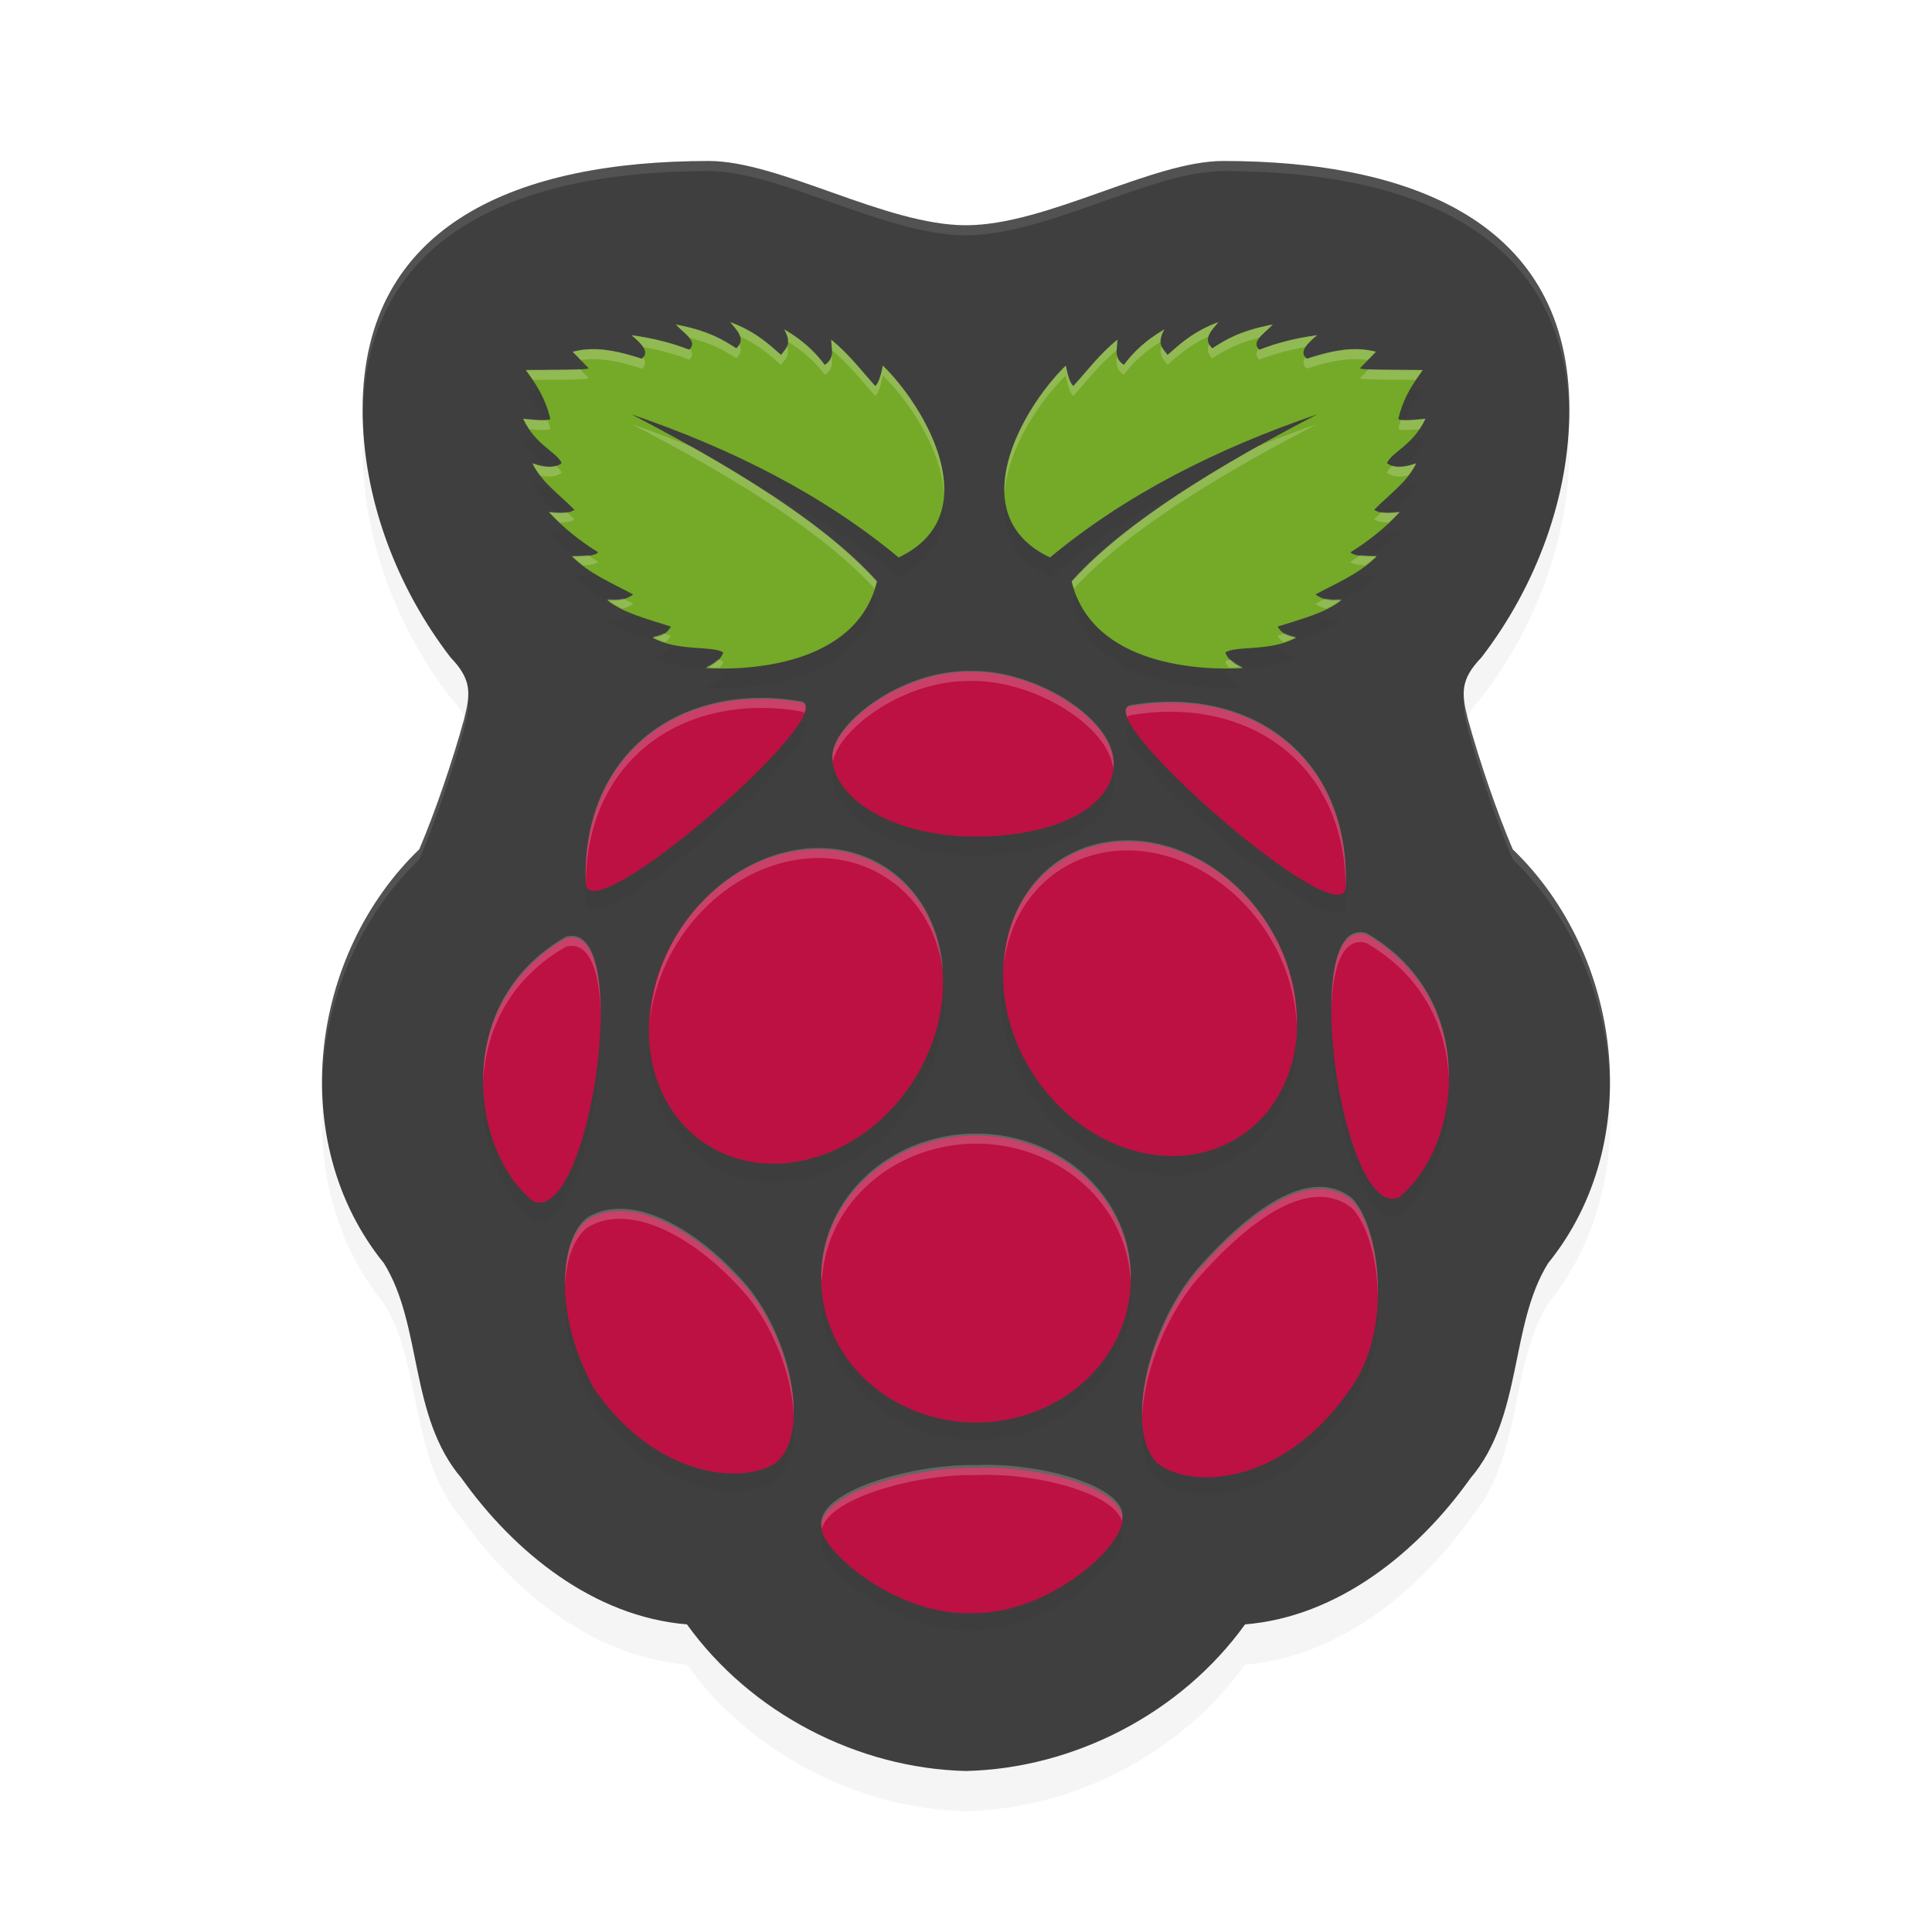 <?xml version="1.0" encoding="UTF-8" standalone="no"?>
<svg
   width="192"
   height="192"
   version="1.1"
   id="svg40"
   sodipodi:docname="apps_raspcontroller.svg"
   inkscape:version="1.1-rc (1:1.1+rc+202105232036+f4db50c7c1)"
   xmlns:inkscape="http://www.inkscape.org/namespaces/inkscape"
   xmlns:sodipodi="http://sodipodi.sourceforge.net/DTD/sodipodi-0.dtd"
   xmlns="http://www.w3.org/2000/svg"
   xmlns:svg="http://www.w3.org/2000/svg">
  <defs
     id="defs44">
    <filter
       inkscape:collect="always"
       style="color-interpolation-filters:sRGB"
       id="filter901"
       x="-0.054"
       y="-0.043"
       width="1.108"
       height="1.086">
      <feGaussianBlur
         inkscape:collect="always"
         stdDeviation="2.88"
         id="feGaussianBlur903" />
    </filter>
    <filter
       inkscape:collect="always"
       style="color-interpolation-filters:sRGB"
       id="filter905"
       x="-0.056"
       y="-0.042"
       width="1.112"
       height="1.084">
      <feGaussianBlur
         inkscape:collect="always"
         stdDeviation="2.24"
         id="feGaussianBlur907" />
    </filter>
  </defs>
  <sodipodi:namedview
     id="namedview42"
     pagecolor="#ffffff"
     bordercolor="#666666"
     borderopacity="1.0"
     inkscape:pageshadow="2"
     inkscape:pageopacity="0.0"
     inkscape:pagecheckerboard="0"
     showgrid="false"
     inkscape:zoom="2.85"
     inkscape:cx="24.035088"
     inkscape:cy="52.105263"
     inkscape:window-width="1920"
     inkscape:window-height="1019"
     inkscape:window-x="0"
     inkscape:window-y="34"
     inkscape:window-maximized="1"
     inkscape:current-layer="svg40" />
  <path
     style="opacity:0.2;stroke-width:4;filter:url(#filter901)"
     d="m 70.441,20 c -18.711,0 -34.404,6.073 -34.404,24.721 -10e-7,8.693 3.322,17.578 8.736,24.611 2.128,2.211 1.998,3.585 1.345,6.159 -1.16,4.205 -2.877,9.223 -4.45,12.912 -10.901,10.493 -13.289,29.078 -3.519,41.131 3.856,6.196 2.484,15.229 7.719,21.371 5.22,7.344 13.14,13.766 22.399,14.524 C 74.631,174.264 85.246,179.743 96,180 c 10.754,-0.257 21.369,-5.736 27.733,-14.571 9.26,-0.758 17.179,-7.18 22.399,-14.524 5.235,-6.142 3.863,-15.175 7.719,-21.371 9.769,-12.053 7.381,-30.638 -3.519,-41.131 -1.573,-3.689 -3.29,-8.707 -4.45,-12.912 -0.653,-2.574 -0.783,-3.948 1.345,-6.159 C 152.641,62.299 155.963,53.414 155.963,44.721 155.963,26.073 140.269,20 121.559,20 114.501,20 104,26.386 96,26.386 88,26.386 77.499,20 70.441,20 Z"
     id="path2" />
  <path
     style="fill:#3f3f3f;stroke-width:4"
     d="m 70.441,16 c -18.711,0 -34.404,6.073 -34.404,24.721 -10e-7,8.693 3.322,17.578 8.736,24.611 2.128,2.211 1.998,3.585 1.345,6.159 -1.16,4.205 -2.877,9.223 -4.45,12.912 -10.901,10.493 -13.289,29.078 -3.519,41.131 3.856,6.196 2.484,15.229 7.719,21.371 5.22,7.344 13.14,13.766 22.399,14.524 C 74.631,170.264 85.246,175.743 96,176 c 10.754,-0.257 21.369,-5.736 27.733,-14.571 9.26,-0.758 17.179,-7.18 22.399,-14.524 5.235,-6.142 3.863,-15.175 7.719,-21.371 9.769,-12.053 7.381,-30.638 -3.519,-41.131 -1.573,-3.689 -3.29,-8.707 -4.45,-12.912 -0.653,-2.574 -0.783,-3.948 1.345,-6.159 C 152.641,58.299 155.963,49.414 155.963,40.721 155.963,22.073 140.269,16 121.559,16 114.501,16 104,22.386 96,22.386 88,22.386 77.499,16 70.441,16 Z"
     id="path4" />
  <path
     style="opacity:0.2;stroke-width:4;filter:url(#filter905)"
     d="m 72.562,34.004 c 0.672,0.833 1.613,1.644 0.617,2.602 -1.373,-0.873 -2.756,-1.739 -6.016,-2.359 0.735,0.834 2.249,1.666 1.328,2.5 -1.724,-0.67 -3.624,-1.155 -5.734,-1.438 1.01,0.846 1.852,1.673 1.023,2.328 -1.844,-0.578 -4.384,-1.358 -6.867,-0.688 l 1.57,1.609 c 0.174,0.216 -3.677,0.173 -6.219,0.211 0.928,1.312 1.87,2.575 2.422,4.828 -0.252,0.26 -1.508,0.116 -2.695,0 1.218,2.61 3.334,3.274 3.828,4.391 -0.744,0.574 -1.778,0.421 -2.906,0.031 0.877,1.839 2.719,3.101 4.172,4.594 -0.367,0.265 -1.012,0.418 -2.531,0.234 1.342,1.453 2.961,2.782 4.883,3.977 -0.34,0.4 -1.508,0.387 -2.594,0.414 1.741,1.735 3.986,2.631 6.086,3.766 -1.047,0.728 -1.8,0.565 -2.602,0.555 1.485,1.242 4.015,1.883 6.359,2.633 -0.446,0.706 -0.898,0.903 -1.852,1.102 2.482,1.398 6.037,0.754 7.039,1.469 -0.242,0.703 -0.924,1.165 -1.742,1.547 3.995,0.236 14.921,-0.152 17.016,-8.57 -4.09,-4.575 -11.549,-9.946 -24.391,-16.586 9.991,3.404 19.002,7.943 26.547,14.188 8.869,-4.204 2.757,-14.806 -1.57,-19.016 -0.219,1.112 -0.466,1.808 -0.75,2.016 -1.409,-1.538 -2.561,-3.106 -4.375,-4.586 -0.006,0.869 0.431,1.81 -0.648,2.5 -0.972,-1.332 -2.286,-2.522 -4.031,-3.531 0.841,1.476 0.139,1.927 -0.313,2.539 -1.333,-1.164 -2.597,-2.345 -5.055,-3.258 z m 48.523,0 c -2.458,0.913 -3.722,2.094 -5.055,3.258 -0.452,-0.612 -1.145,-1.063 -0.305,-2.539 -1.745,1.009 -3.067,2.199 -4.039,3.531 -1.08,-0.69 -0.643,-1.631 -0.648,-2.5 -1.814,1.48 -2.958,3.048 -4.367,4.586 -0.284,-0.207 -0.538,-0.904 -0.758,-2.016 -4.327,4.21 -10.44,14.811 -1.57,19.016 7.544,-6.245 16.556,-10.783 26.547,-14.188 -12.842,6.64 -20.301,12.011 -24.391,16.586 2.095,8.419 13.02,8.806 17.016,8.57 -0.818,-0.382 -1.5,-0.844 -1.742,-1.547 1.003,-0.715 4.557,-0.071 7.039,-1.469 -0.953,-0.198 -1.398,-0.396 -1.844,-1.102 2.345,-0.75 4.866,-1.39 6.352,-2.633 -0.802,0.01 -1.547,0.173 -2.594,-0.555 2.1,-1.135 4.337,-2.031 6.078,-3.766 -1.086,-0.027 -2.253,-0.014 -2.594,-0.414 1.922,-1.194 3.541,-2.524 4.883,-3.977 -1.52,0.184 -2.156,0.031 -2.523,-0.234 1.453,-1.492 3.287,-2.755 4.164,-4.594 -1.128,0.39 -2.162,0.542 -2.906,-0.031 0.494,-1.117 2.61,-1.78 3.828,-4.391 -1.188,0.116 -2.443,0.26 -2.695,0 0.552,-2.253 1.494,-3.516 2.422,-4.828 -2.542,-0.038 -6.393,0.004 -6.219,-0.211 l 1.57,-1.609 c -2.483,-0.67 -5.023,0.11 -6.867,0.688 -0.828,-0.655 0.013,-1.482 1.023,-2.328 -2.11,0.283 -4.011,0.767 -5.734,1.438 -0.921,-0.834 0.593,-1.666 1.328,-2.5 -3.26,0.62 -4.635,1.487 -6.008,2.359 -0.996,-0.957 -0.063,-1.768 0.609,-2.602 z M 96.625,68.683 c -7.088,-0.185 -13.89,5.278 -13.906,8.445 -0.02,3.848 5.61,7.783 13.961,7.883 8.528,0.061 13.965,-3.154 13.992,-7.125 0.031,-4.5 -7.757,-9.273 -14.047,-9.203 z M 75.227,71.363 c -9.841,0.184 -17.364,7.013 -17.016,18.312 0.391,4.951 25.734,-17.239 21.359,-17.977 -1.484,-0.251 -2.938,-0.362 -4.344,-0.336 z m 41.5,0.375 c -1.406,-0.026 -2.859,0.085 -4.344,0.336 -4.375,0.737 20.969,22.935 21.359,17.984 0.348,-11.3 -7.174,-18.137 -17.016,-18.32 z m -4.188,13.789 a 16.31,13.809 56.427 0 0 -7.242,1.961 16.31,13.809 56.427 1 0 17.945,27.234 16.31,13.809 56.427 0 0 -10.703,-29.195 z m -31.687,0.758 a 13.809,16.31 33.573 0 0 -10.711,29.195 13.809,16.31 33.573 1 0 17.953,-27.234 13.809,16.31 33.573 0 0 -7.242,-1.961 z m 54.906,8.43 c -6.882,-1.849 -2.318,28.549 3.281,26.055 6.159,-4.968 8.137,-19.516 -3.281,-26.055 z m -79.516,0.375 c -11.418,6.539 -9.44,21.094 -3.281,26.062 5.599,2.494 10.163,-27.912 3.281,-26.062 z m 41.203,19.57 a 15.382,14.225 0 0 0 -15.836,14.219 15.383,14.225 0 0 0 30.766,0 15.382,14.225 0 0 0 -14.93,-14.219 z m 33.547,5.297 c -3.605,0.094 -7.899,3.515 -11.984,8.141 -4.76,5.592 -7.41,15.785 -3.938,19.07 3.32,2.552 12.229,2.201 18.812,-6.961 4.781,-6.153 3.184,-16.428 0.453,-19.156 -1.014,-0.787 -2.142,-1.125 -3.344,-1.094 z m -69.055,2.18 c -1.291,-0.056 -2.493,0.211 -3.555,0.859 -2.839,2.167 -3.364,9.541 0.68,16.789 5.996,8.638 14.433,9.508 17.906,7.406 3.672,-2.753 1.665,-12.098 -2.734,-17.414 -3.787,-4.406 -8.424,-7.474 -12.297,-7.641 z m 35.125,25.461 c -6.141,-0.154 -15.56,2.47 -15.445,5.828 -0.098,2.29 7.391,8.893 15.031,8.562 7.378,0.128 15.001,-6.463 14.898,-9.383 -0.016,-3.007 -8.305,-5.278 -14.484,-5.008 z"
     id="path6" />
  <g
     transform="matrix(0.189,0,0,0.19,42.459,28.25)"
     id="g34">
    <path
       style="fill:#75a928"
       d="m 107.392,68.056 c 67.948,35.031 107.447,63.369 129.087,87.504 -11.082,44.418 -68.896,46.445 -90.036,45.199 4.328,-2.015 7.94,-4.428 9.221,-8.136 -5.304,-3.77 -24.113,-0.397 -37.244,-7.774 5.044,-1.045 7.403,-2.063 9.763,-5.785 -12.406,-3.957 -25.769,-7.366 -33.628,-13.921 4.241,0.052 8.201,0.949 13.74,-2.893 -11.112,-5.988 -22.969,-10.734 -32.181,-19.887 5.745,-0.141 11.939,-0.057 13.74,-2.17 -10.17,-6.301 -18.751,-13.308 -25.854,-20.972 8.04,0.971 11.435,0.135 13.379,-1.266 -7.688,-7.874 -17.418,-14.523 -22.057,-24.226 5.97,2.057 11.431,2.845 15.368,-0.181 -2.612,-5.893 -13.805,-9.37 -20.249,-23.142 6.284,0.609 12.95,1.371 14.283,0 C 61.802,58.517 56.797,51.836 51.888,44.914 65.338,44.714 85.716,44.966 84.793,43.829 l -8.317,-8.497 c 13.138,-3.537 26.581,0.568 36.34,3.616 4.382,-3.458 -0.078,-7.83 -5.424,-12.294 11.165,1.491 21.254,4.057 30.373,7.593 4.872,-4.399 -3.164,-8.799 -7.051,-13.198 17.249,3.273 24.557,7.871 31.82,12.475 5.269,-5.051 0.302,-9.343 -3.254,-13.74 13.006,4.817 19.705,11.036 26.758,17.175 2.391,-3.227 6.075,-5.592 1.627,-13.379 9.234,5.323 16.189,11.595 21.334,18.622 5.713,-3.638 3.404,-8.613 3.435,-13.198 9.597,7.807 15.687,16.114 23.142,24.226 1.502,-1.093 2.817,-4.802 3.977,-10.667 22.895,22.212 55.246,78.158 8.317,100.341 C 207.95,109.957 160.253,86.017 107.392,68.056 Z"
       id="path8" />
    <path
       style="fill:#75a928"
       d="M 467.925,68.056 C 399.977,103.087 360.478,131.425 338.838,155.56 c 11.082,44.418 68.896,46.445 90.036,45.199 -4.328,-2.015 -7.94,-4.428 -9.221,-8.136 5.304,-3.77 24.113,-0.397 37.244,-7.774 -5.044,-1.045 -7.403,-2.063 -9.763,-5.785 12.406,-3.957 25.769,-7.366 33.628,-13.921 -4.241,0.052 -8.201,0.949 -13.74,-2.893 11.112,-5.988 22.969,-10.734 32.181,-19.887 -5.745,-0.141 -11.939,-0.057 -13.74,-2.17 10.17,-6.301 18.751,-13.308 25.854,-20.972 -8.04,0.971 -11.435,0.135 -13.379,-1.266 7.688,-7.874 17.418,-14.523 22.057,-24.226 -5.97,2.057 -11.431,2.845 -15.368,-0.181 2.612,-5.893 13.805,-9.37 20.249,-23.142 -6.284,0.609 -12.95,1.371 -14.283,0 2.922,-11.889 7.927,-18.57 12.836,-25.492 -13.45,-0.2 -33.828,0.052 -32.905,-1.085 l 8.317,-8.497 c -13.138,-3.537 -26.581,0.568 -36.34,3.616 -4.382,-3.458 0.078,-7.83 5.424,-12.294 -11.165,1.491 -21.254,4.057 -30.373,7.593 -4.872,-4.399 3.164,-8.799 7.051,-13.198 -17.249,3.273 -24.557,7.871 -31.82,12.475 -5.269,-5.051 -0.302,-9.343 3.254,-13.74 -13.006,4.817 -19.705,11.036 -26.758,17.175 -2.391,-3.227 -6.075,-5.592 -1.627,-13.379 -9.234,5.323 -16.189,11.595 -21.334,18.622 -5.713,-3.638 -3.404,-8.613 -3.435,-13.198 -9.597,7.807 -15.687,16.114 -23.142,24.226 -1.502,-1.093 -2.817,-4.802 -3.977,-10.667 -22.895,22.212 -55.246,78.158 -8.317,100.341 39.919,-32.947 87.616,-56.888 140.477,-74.849 z"
       id="path10" />
    <path
       style="fill:#bc1142"
       transform="matrix(1.131,0,0,1.128,-43.139,-68.311)"
       d="m 365.205,521.849 a 71.956,66.532 0 1 1 -143.912,0 71.956,66.532 0 1 1 143.912,0 z"
       id="path12" />
    <path
       style="fill:#bc1142"
       transform="matrix(0.767,-1.161,2.171,1.422,-560.889,217.689)"
       d="m 262.841,276.648 a 61.875,28.125 0 1 1 -123.75,0 61.875,28.125 0 1 1 123.75,0 z"
       id="path14" />
    <path
       style="fill:#bc1142"
       transform="matrix(-0.767,-1.161,-2.171,1.422,1134.829,213.689)"
       d="m 262.841,276.648 a 61.875,28.125 0 1 1 -123.75,0 61.875,28.125 0 1 1 123.75,0 z"
       id="path16" />
    <path
       style="fill:#bc1142"
       d="M 72.91,342.088 C 109.324,332.331 85.202,492.724 55.577,479.564 22.99,453.351 12.494,376.588 72.91,342.088 Z"
       id="path18" />
    <path
       style="fill:#bc1142"
       d="m 493.678,340.088 c -36.414,-9.757 -12.292,150.637 17.333,137.476 32.587,-26.213 43.083,-102.975 -17.333,-137.476 z"
       id="path20" />
    <path
       style="fill:#bc1142"
       d="m 369.972,220.653 c 62.835,-10.61 115.116,26.722 113.011,94.858 -2.067,26.121 -136.159,-90.969 -113.011,-94.858 z"
       id="path22" />
    <path
       style="fill:#bc1142"
       d="M 196.36,218.653 C 133.525,208.043 81.244,245.376 83.348,313.511 85.415,339.632 219.507,222.542 196.36,218.653 Z"
       id="path24" />
    <path
       style="fill:#bc1142"
       d="m 286.619,202.756 c -37.503,-0.975 -73.495,27.834 -73.582,44.544 -0.105,20.304 29.651,41.093 73.837,41.62 45.123,0.323 73.916,-16.64 74.061,-37.594 0.165,-23.74 -41.039,-48.937 -74.317,-48.571 z"
       id="path26" />
    <path
       style="fill:#bc1142"
       d="m 288.909,619.117 c 32.697,-1.427 76.571,10.532 76.657,26.396 0.543,15.405 -39.79,50.211 -78.826,49.538 -40.427,1.744 -80.069,-33.116 -79.55,-45.199 -0.605,-17.716 49.226,-31.548 81.719,-30.735 z"
       id="path28" />
    <path
       style="fill:#bc1142"
       d="m 168.139,525.104 c 23.279,28.046 33.891,77.319 14.464,91.844 -18.379,11.088 -63.012,6.522 -94.736,-39.052 -21.395,-38.242 -18.638,-77.157 -3.616,-88.589 22.464,-13.684 57.173,4.799 83.889,35.797 z"
       id="path30" />
    <path
       style="fill:#bc1142"
       d="m 405.021,516.212 c -25.187,29.502 -39.212,83.31 -20.838,100.643 17.568,13.464 64.729,11.582 99.566,-36.756 25.296,-32.465 16.82,-86.682 2.371,-101.075 -21.464,-16.602 -52.277,4.645 -81.099,37.188 z"
       id="path32" />
  </g>
  <path
     id="path989"
     style="fill:#ffffff;stroke-width:0.189;opacity:0.2"
     d="M 72.562 32 C 72.947 32.477 73.408 32.947 73.555 33.441 C 75.359 34.279 76.488 35.268 77.619 36.256 C 77.994 35.749 78.522 35.345 78.217 34.383 C 78.08 34.715 77.829 34.972 77.619 35.256 C 76.286 34.092 75.021 32.913 72.562 32 z M 121.088 32 C 118.63 32.913 117.364 34.092 116.031 35.256 C 115.821 34.972 115.569 34.715 115.432 34.381 C 115.126 35.344 115.656 35.748 116.031 36.256 C 117.162 35.268 118.291 34.279 120.096 33.441 C 120.243 32.947 120.703 32.477 121.088 32 z M 67.162 32.24 C 67.55 32.68 68.147 33.121 68.498 33.561 C 70.786 34.144 72.021 34.868 73.178 35.604 C 73.689 35.112 73.685 34.66 73.475 34.223 C 73.405 34.347 73.312 34.474 73.178 34.604 C 71.805 33.731 70.422 32.861 67.162 32.24 z M 126.486 32.24 C 123.226 32.861 121.845 33.731 120.473 34.604 C 120.338 34.474 120.245 34.347 120.176 34.223 C 119.965 34.66 119.962 35.112 120.473 35.604 C 121.629 34.868 122.863 34.144 125.15 33.561 C 125.501 33.121 126.099 32.68 126.486 32.24 z M 77.926 32.719 C 78.229 33.252 78.328 33.647 78.314 33.969 C 79.86 34.924 81.064 36.023 81.959 37.25 C 82.836 36.69 82.711 35.963 82.637 35.244 C 82.577 35.607 82.422 35.954 81.959 36.25 C 80.987 34.918 79.671 33.728 77.926 32.719 z M 115.723 32.719 C 113.977 33.728 112.664 34.918 111.691 36.25 C 111.228 35.954 111.072 35.607 111.012 35.244 C 110.938 35.963 110.815 36.69 111.691 37.25 C 112.587 36.024 113.789 34.924 115.334 33.969 C 115.32 33.647 115.419 33.252 115.723 32.719 z M 62.756 33.303 C 63.241 33.709 63.678 34.109 63.92 34.49 C 65.571 34.781 67.097 35.198 68.496 35.742 C 68.897 35.379 68.823 35.016 68.564 34.652 C 68.537 34.682 68.529 34.712 68.496 34.742 C 66.773 34.072 64.866 33.585 62.756 33.303 z M 130.895 33.303 C 128.784 33.585 126.878 34.072 125.154 34.742 C 125.121 34.712 125.113 34.681 125.086 34.65 C 124.827 35.014 124.752 35.378 125.154 35.742 C 126.554 35.198 128.081 34.781 129.732 34.49 C 129.974 34.109 130.409 33.709 130.895 33.303 z M 82.607 33.748 C 82.605 34.096 82.656 34.454 82.67 34.805 C 84.445 36.268 85.589 37.822 86.98 39.34 C 87.264 39.133 87.513 38.43 87.732 37.318 C 90.335 39.85 93.561 44.69 93.809 49.064 C 94.063 44.449 90.535 39.045 87.732 36.318 C 87.513 37.43 87.264 38.133 86.98 38.34 C 85.572 36.802 84.421 35.228 82.607 33.748 z M 111.041 33.748 C 109.227 35.228 108.077 36.802 106.668 38.34 C 106.384 38.133 106.135 37.43 105.916 36.318 C 103.113 39.045 99.586 44.449 99.842 49.064 C 100.089 44.69 103.314 39.85 105.916 37.318 C 106.135 38.43 106.384 39.133 106.668 39.34 C 108.059 37.822 109.204 36.268 110.979 34.805 C 110.992 34.454 111.043 34.096 111.041 33.748 z M 58.773 34.689 C 58.157 34.702 57.533 34.78 56.912 34.947 L 57.729 35.783 C 59.943 35.451 62.139 36.118 63.781 36.633 C 64.213 36.291 64.18 35.9 63.916 35.486 C 63.873 35.535 63.841 35.586 63.781 35.633 C 62.398 35.2 60.622 34.653 58.773 34.689 z M 134.875 34.689 C 133.027 34.653 131.252 35.2 129.869 35.633 C 129.81 35.586 129.777 35.535 129.734 35.486 C 129.47 35.9 129.437 36.291 129.869 36.633 C 131.512 36.118 133.706 35.451 135.92 35.783 L 136.736 34.947 C 136.116 34.78 135.491 34.702 134.875 34.689 z M 57.633 36.684 C 56.4 36.746 54.045 36.737 52.266 36.764 C 52.498 37.092 52.731 37.419 52.959 37.758 C 55.454 37.734 58.644 37.754 58.484 37.557 L 57.633 36.684 z M 136.018 36.684 L 135.166 37.557 C 135.006 37.754 138.196 37.734 140.691 37.758 C 140.919 37.419 141.153 37.092 141.385 36.764 C 139.606 36.737 137.25 36.746 136.018 36.684 z M 51.992 41.596 C 52.177 41.992 52.386 42.332 52.604 42.646 C 53.57 42.738 54.485 42.809 54.691 42.596 C 54.61 42.262 54.504 41.989 54.406 41.695 C 53.918 41.789 52.945 41.688 51.992 41.596 z M 141.658 41.596 C 140.705 41.688 139.732 41.789 139.244 41.695 C 139.147 41.989 139.041 42.262 138.959 42.596 C 139.166 42.809 140.08 42.738 141.047 42.646 C 141.264 42.332 141.473 41.992 141.658 41.596 z M 62.756 42.148 C 75.364 48.667 82.77 53.959 86.906 58.479 C 86.989 58.231 87.087 57.998 87.152 57.734 C 83.759 53.939 77.99 49.585 68.809 44.424 C 66.832 43.618 64.82 42.852 62.756 42.148 z M 130.895 42.148 C 128.83 42.852 126.819 43.618 124.842 44.424 C 115.661 49.585 109.891 53.939 106.498 57.734 C 106.564 57.998 106.662 58.231 106.744 58.479 C 110.881 53.959 118.286 48.667 130.895 42.148 z M 52.914 46.016 C 53.123 46.454 53.389 46.858 53.689 47.242 C 54.51 47.433 55.249 47.419 55.818 46.98 C 55.706 46.727 55.502 46.497 55.252 46.262 C 54.586 46.464 53.78 46.315 52.914 46.016 z M 140.734 46.016 C 139.868 46.315 139.062 46.464 138.396 46.262 C 138.146 46.497 137.942 46.727 137.83 46.98 C 138.399 47.419 139.139 47.433 139.959 47.242 C 140.259 46.858 140.525 46.454 140.734 46.016 z M 54.555 50.848 C 54.892 51.213 55.248 51.57 55.621 51.92 C 56.398 51.928 56.819 51.799 57.084 51.607 C 56.841 51.358 56.573 51.123 56.314 50.883 C 55.912 50.943 55.362 50.945 54.555 50.848 z M 139.096 50.848 C 138.288 50.945 137.738 50.943 137.336 50.883 C 137.078 51.123 136.809 51.358 136.566 51.607 C 136.831 51.799 137.252 51.928 138.029 51.92 C 138.403 51.57 138.758 51.213 139.096 50.848 z M 58.449 55.162 C 57.972 55.214 57.399 55.219 56.844 55.232 C 57.201 55.588 57.589 55.891 57.982 56.186 C 58.64 56.15 59.224 56.078 59.441 55.822 C 59.097 55.608 58.775 55.385 58.449 55.162 z M 135.201 55.164 C 134.876 55.386 134.553 55.608 134.209 55.822 C 134.427 56.078 135.009 56.15 135.666 56.186 C 136.059 55.891 136.448 55.588 136.805 55.232 C 136.251 55.219 135.677 55.216 135.201 55.164 z M 61.9 59.467 C 61.34 59.606 60.842 59.557 60.33 59.551 C 60.755 59.906 61.279 60.204 61.846 60.479 C 62.178 60.403 62.526 60.28 62.926 60.002 C 62.587 59.819 62.244 59.642 61.9 59.467 z M 131.748 59.467 C 131.404 59.642 131.062 59.819 130.723 60.002 C 131.122 60.28 131.47 60.403 131.803 60.479 C 132.37 60.204 132.895 59.907 133.32 59.551 C 132.808 59.557 132.309 59.606 131.748 59.467 z M 65.92 62.941 C 65.639 63.093 65.3 63.19 64.84 63.285 C 65.241 63.511 65.674 63.671 66.115 63.805 C 66.324 63.654 66.509 63.469 66.686 63.189 C 66.429 63.107 66.179 63.022 65.92 62.941 z M 127.73 62.941 C 127.471 63.022 127.221 63.107 126.965 63.189 C 127.142 63.469 127.327 63.654 127.535 63.805 C 127.977 63.671 128.41 63.511 128.811 63.285 C 128.35 63.19 128.011 63.093 127.73 62.941 z M 71.334 65.539 C 71.013 65.836 70.602 66.084 70.137 66.301 C 70.525 66.324 71.025 66.331 71.529 66.336 C 71.678 66.162 71.805 65.976 71.879 65.76 C 71.743 65.663 71.554 65.595 71.334 65.539 z M 122.316 65.539 C 122.096 65.595 121.907 65.663 121.771 65.76 C 121.846 65.976 121.973 66.162 122.121 66.336 C 122.625 66.331 123.126 66.324 123.514 66.301 C 123.048 66.084 122.638 65.836 122.316 65.539 z M 95.965 66.68 C 89.122 66.835 82.738 72.055 82.723 75.123 C 82.722 75.321 82.745 75.521 82.773 75.719 C 83.292 72.618 89.41 67.828 95.965 67.68 C 96.186 67.675 96.407 67.674 96.629 67.68 C 102.693 67.613 110.127 72.051 110.625 76.402 C 110.647 76.231 110.673 76.061 110.674 75.887 C 110.705 71.387 102.918 66.61 96.629 66.68 C 96.407 66.674 96.186 66.675 95.965 66.68 z M 75.227 69.359 C 65.385 69.543 57.863 76.372 58.211 87.672 C 58.212 87.689 58.221 87.698 58.223 87.715 C 58.323 76.995 65.67 70.538 75.227 70.359 C 76.632 70.333 78.086 70.442 79.57 70.693 C 79.734 70.721 79.842 70.788 79.926 70.873 C 80.197 70.21 80.115 69.785 79.57 69.693 C 78.086 69.442 76.632 69.333 75.227 69.359 z M 116.725 69.738 C 115.319 69.712 113.865 69.821 112.381 70.072 C 111.836 70.164 111.754 70.589 112.025 71.252 C 112.109 71.167 112.217 71.1 112.381 71.072 C 113.865 70.821 115.319 70.712 116.725 70.738 C 126.281 70.917 133.629 77.374 133.729 88.094 C 133.73 88.077 133.739 88.068 133.74 88.051 C 134.088 76.751 126.566 69.922 116.725 69.738 z M 112.961 83.543 A 16.31 13.809 56.427 0 0 105.297 85.482 A 16.311 13.809 56.427 0 0 99.77 95.811 A 16.311 13.809 56.427 0 1 105.297 86.482 A 16.31 13.809 56.427 0 1 112.961 84.543 A 16.31 13.809 56.427 0 1 128.852 101.887 A 16.31 13.809 56.427 0 0 112.961 83.543 z M 80.428 84.303 A 13.809 16.31 33.573 0 0 64.609 101.359 A 13.809 16.31 33.573 0 1 80.428 85.303 A 13.809 16.31 33.573 0 1 88.092 87.242 A 13.809 16.31 33.573 0 1 93.709 96.582 A 13.809 16.31 33.573 0 0 88.092 86.242 A 13.809 16.31 33.573 0 0 80.428 84.303 z M 135.15 92.629 C 133.132 92.662 132.32 95.947 132.312 100.16 C 132.441 96.431 133.291 93.66 135.15 93.629 C 135.343 93.626 135.547 93.651 135.762 93.709 C 141.399 96.938 143.759 102.118 143.973 107.135 C 144.047 101.816 141.776 96.153 135.762 92.709 C 135.547 92.651 135.343 92.626 135.15 92.629 z M 56.85 93.008 C 56.657 93.005 56.453 93.03 56.238 93.088 C 50.224 96.532 47.953 102.195 48.027 107.514 C 48.241 102.497 50.601 97.316 56.238 94.088 C 56.453 94.03 56.657 94.005 56.85 94.008 C 58.709 94.039 59.559 96.81 59.688 100.539 C 59.68 96.325 58.868 93.041 56.85 93.008 z M 96.994 112.652 A 15.382 14.225 0 0 0 81.611 126.879 A 15.383 14.225 0 0 0 81.686 127.357 A 15.382 14.225 0 0 1 96.994 113.652 A 15.382 14.225 0 0 1 112.338 127.125 A 15.383 14.225 0 0 0 112.377 126.879 A 15.382 14.225 0 0 0 96.994 112.652 z M 130.992 117.949 C 127.388 118.043 123.091 121.466 119.006 126.092 C 115.628 130.06 113.326 136.339 113.508 140.83 C 113.668 136.442 115.872 130.773 119.006 127.092 C 123.091 122.466 127.388 119.043 130.992 118.949 C 132.194 118.918 133.32 119.256 134.334 120.043 C 135.76 121.468 136.868 124.956 136.93 128.836 C 137.065 124.563 135.882 120.59 134.334 119.043 C 133.32 118.256 132.194 117.918 130.992 117.949 z M 61.459 120.127 C 60.349 120.15 59.31 120.425 58.381 120.992 C 56.92 122.107 56.092 124.611 56.164 127.756 C 56.274 125.084 57.078 122.986 58.381 121.992 C 59.31 121.425 60.349 121.15 61.459 121.127 C 65.424 121.045 70.292 124.187 74.236 128.777 C 76.918 132.017 78.7 136.747 78.859 140.574 C 79.011 136.603 77.158 131.307 74.236 127.777 C 70.292 123.187 65.424 120.045 61.459 120.127 z M 98.242 145.574 C 97.842 145.572 97.447 145.579 97.061 145.596 C 90.92 145.442 81.503 148.064 81.617 151.422 C 81.611 151.567 81.636 151.731 81.689 151.908 C 82.483 148.801 91.237 146.45 97.061 146.596 C 97.447 146.579 97.842 146.572 98.242 146.574 C 103.943 146.61 110.792 148.568 111.48 151.18 C 111.531 150.974 111.555 150.78 111.549 150.6 C 111.534 147.781 104.245 145.611 98.242 145.574 z " />
  <path
     id="path1150"
     style="fill:#ffffff;stroke-width:4;opacity:0.1"
     d="M 70.441 16 C 51.731 16 36.037 22.073 36.037 40.721 C 36.037 40.899 36.06 41.079 36.062 41.258 C 36.33 22.985 51.892 17 70.441 17 C 77.499 17 88 23.385 96 23.385 C 104 23.385 114.501 17 121.559 17 C 140.108 17 155.67 22.985 155.938 41.258 C 155.94 41.079 155.963 40.899 155.963 40.721 C 155.963 22.073 140.269 16 121.559 16 C 114.501 16 104 22.385 96 22.385 C 88 22.385 77.499 16 70.441 16 z M 46.504 69.482 C 46.447 70.085 46.31 70.732 46.117 71.49 C 44.957 75.696 43.241 80.714 41.668 84.402 C 35.385 90.45 31.953 99.185 32.023 107.809 C 32.217 99.514 35.628 91.216 41.668 85.402 C 43.241 81.714 44.957 76.696 46.117 72.49 C 46.42 71.296 46.599 70.363 46.504 69.482 z M 145.496 69.482 C 145.401 70.363 145.58 71.296 145.883 72.49 C 147.042 76.696 148.759 81.714 150.332 85.402 C 156.372 91.216 159.783 99.514 159.977 107.809 C 160.047 99.185 156.615 90.45 150.332 84.402 C 148.759 80.714 147.042 75.696 145.883 71.49 C 145.69 70.732 145.553 70.085 145.496 69.482 z " />
</svg>
